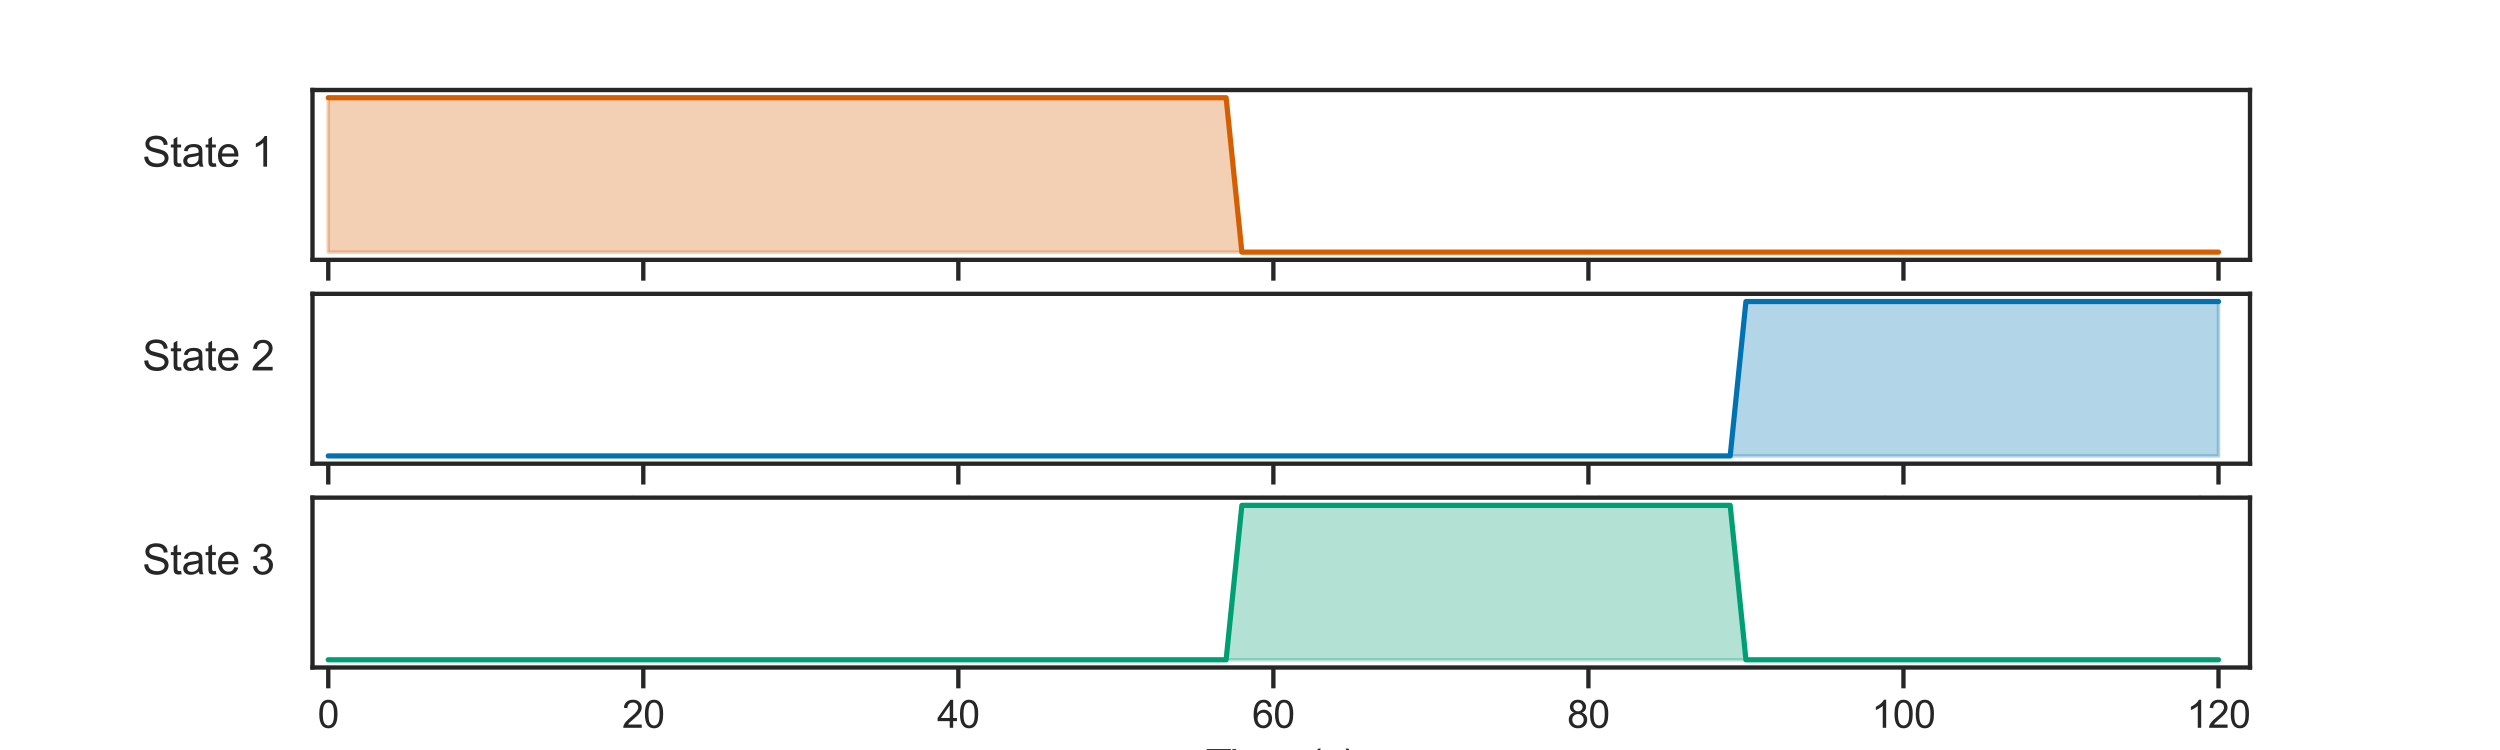 <?xml version="1.0" encoding="utf-8" standalone="no"?>
<!DOCTYPE svg PUBLIC "-//W3C//DTD SVG 1.1//EN"
  "http://www.w3.org/Graphics/SVG/1.1/DTD/svg11.dtd">
<svg xmlns:xlink="http://www.w3.org/1999/xlink" width="720pt" height="216pt" viewBox="0 0 720 216" xmlns="http://www.w3.org/2000/svg" version="1.1">
 <defs>
  <style type="text/css">*{stroke-linejoin: round; stroke-linecap: butt}</style>
 </defs>
 <g id="figure_1">
  <g id="patch_1">
   <path d="M 0 216 
L 720 216 
L 720 0 
L 0 0 
z
" style="fill: #ffffff"/>
  </g>
  <g id="axes_1">
   <g id="patch_2">
    <path d="M 90 74.838 
L 648 74.838 
L 648 25.92 
L 90 25.92 
z
" style="fill: #ffffff"/>
   </g>
   <g id="matplotlib.axis_1">
    <g id="xtick_1">
     <g id="line2d_1">
      <defs>
       <path id="m9439272203" d="M 0 0 
L 0 6 
" style="stroke: #262626; stroke-width: 1.25"/>
      </defs>
      <g>
       <use xlink:href="#m9439272203" x="94.537" y="74.838" style="fill: #262626; stroke: #262626; stroke-width: 1.25"/>
      </g>
     </g>
     <g id="text_1">
      <!-- 0 -->
      <g style="fill: #262626" transform="translate(91.478 92.211) scale(0.11 -0.11)">
       <defs>
        <path id="ArialMT-30" d="M 266 2259 
Q 266 3072 433 3567 
Q 600 4063 929 4331 
Q 1259 4600 1759 4600 
Q 2128 4600 2406 4451 
Q 2684 4303 2865 4023 
Q 3047 3744 3150 3342 
Q 3253 2941 3253 2259 
Q 3253 1453 3087 958 
Q 2922 463 2592 192 
Q 2263 -78 1759 -78 
Q 1097 -78 719 397 
Q 266 969 266 2259 
z
M 844 2259 
Q 844 1131 1108 757 
Q 1372 384 1759 384 
Q 2147 384 2411 759 
Q 2675 1134 2675 2259 
Q 2675 3391 2411 3762 
Q 2147 4134 1753 4134 
Q 1366 4134 1134 3806 
Q 844 3388 844 2259 
z
" transform="scale(0.016)"/>
       </defs>
       <use xlink:href="#ArialMT-30"/>
      </g>
     </g>
    </g>
    <g id="xtick_2">
     <g id="line2d_2">
      <g>
       <use xlink:href="#m9439272203" x="185.268" y="74.838" style="fill: #262626; stroke: #262626; stroke-width: 1.25"/>
      </g>
     </g>
     <g id="text_2">
      <!-- 20 -->
      <g style="fill: #262626" transform="translate(179.151 92.211) scale(0.11 -0.11)">
       <defs>
        <path id="ArialMT-32" d="M 3222 541 
L 3222 0 
L 194 0 
Q 188 203 259 391 
Q 375 700 629 1000 
Q 884 1300 1366 1694 
Q 2113 2306 2375 2664 
Q 2638 3022 2638 3341 
Q 2638 3675 2398 3904 
Q 2159 4134 1775 4134 
Q 1369 4134 1125 3890 
Q 881 3647 878 3216 
L 300 3275 
Q 359 3922 746 4261 
Q 1134 4600 1788 4600 
Q 2447 4600 2831 4234 
Q 3216 3869 3216 3328 
Q 3216 3053 3103 2787 
Q 2991 2522 2730 2228 
Q 2469 1934 1863 1422 
Q 1356 997 1212 845 
Q 1069 694 975 541 
L 3222 541 
z
" transform="scale(0.016)"/>
       </defs>
       <use xlink:href="#ArialMT-32"/>
       <use xlink:href="#ArialMT-30" x="55.615"/>
      </g>
     </g>
    </g>
    <g id="xtick_3">
     <g id="line2d_3">
      <g>
       <use xlink:href="#m9439272203" x="276" y="74.838" style="fill: #262626; stroke: #262626; stroke-width: 1.25"/>
      </g>
     </g>
     <g id="text_3">
      <!-- 40 -->
      <g style="fill: #262626" transform="translate(269.883 92.211) scale(0.11 -0.11)">
       <defs>
        <path id="ArialMT-34" d="M 2069 0 
L 2069 1097 
L 81 1097 
L 81 1613 
L 2172 4581 
L 2631 4581 
L 2631 1613 
L 3250 1613 
L 3250 1097 
L 2631 1097 
L 2631 0 
L 2069 0 
z
M 2069 1613 
L 2069 3678 
L 634 1613 
L 2069 1613 
z
" transform="scale(0.016)"/>
       </defs>
       <use xlink:href="#ArialMT-34"/>
       <use xlink:href="#ArialMT-30" x="55.615"/>
      </g>
     </g>
    </g>
    <g id="xtick_4">
     <g id="line2d_4">
      <g>
       <use xlink:href="#m9439272203" x="366.732" y="74.838" style="fill: #262626; stroke: #262626; stroke-width: 1.25"/>
      </g>
     </g>
     <g id="text_4">
      <!-- 60 -->
      <g style="fill: #262626" transform="translate(360.615 92.211) scale(0.11 -0.11)">
       <defs>
        <path id="ArialMT-36" d="M 3184 3459 
L 2625 3416 
Q 2550 3747 2413 3897 
Q 2184 4138 1850 4138 
Q 1581 4138 1378 3988 
Q 1113 3794 959 3422 
Q 806 3050 800 2363 
Q 1003 2672 1297 2822 
Q 1591 2972 1913 2972 
Q 2475 2972 2870 2558 
Q 3266 2144 3266 1488 
Q 3266 1056 3080 686 
Q 2894 316 2569 119 
Q 2244 -78 1831 -78 
Q 1128 -78 684 439 
Q 241 956 241 2144 
Q 241 3472 731 4075 
Q 1159 4600 1884 4600 
Q 2425 4600 2770 4297 
Q 3116 3994 3184 3459 
z
M 888 1484 
Q 888 1194 1011 928 
Q 1134 663 1356 523 
Q 1578 384 1822 384 
Q 2178 384 2434 671 
Q 2691 959 2691 1453 
Q 2691 1928 2437 2201 
Q 2184 2475 1800 2475 
Q 1419 2475 1153 2201 
Q 888 1928 888 1484 
z
" transform="scale(0.016)"/>
       </defs>
       <use xlink:href="#ArialMT-36"/>
       <use xlink:href="#ArialMT-30" x="55.615"/>
      </g>
     </g>
    </g>
    <g id="xtick_5">
     <g id="line2d_5">
      <g>
       <use xlink:href="#m9439272203" x="457.463" y="74.838" style="fill: #262626; stroke: #262626; stroke-width: 1.25"/>
      </g>
     </g>
     <g id="text_5">
      <!-- 80 -->
      <g style="fill: #262626" transform="translate(451.346 92.211) scale(0.11 -0.11)">
       <defs>
        <path id="ArialMT-38" d="M 1131 2484 
Q 781 2613 612 2850 
Q 444 3088 444 3419 
Q 444 3919 803 4259 
Q 1163 4600 1759 4600 
Q 2359 4600 2725 4251 
Q 3091 3903 3091 3403 
Q 3091 3084 2923 2848 
Q 2756 2613 2416 2484 
Q 2838 2347 3058 2040 
Q 3278 1734 3278 1309 
Q 3278 722 2862 322 
Q 2447 -78 1769 -78 
Q 1091 -78 675 323 
Q 259 725 259 1325 
Q 259 1772 486 2073 
Q 713 2375 1131 2484 
z
M 1019 3438 
Q 1019 3113 1228 2906 
Q 1438 2700 1772 2700 
Q 2097 2700 2305 2904 
Q 2513 3109 2513 3406 
Q 2513 3716 2298 3927 
Q 2084 4138 1766 4138 
Q 1444 4138 1231 3931 
Q 1019 3725 1019 3438 
z
M 838 1322 
Q 838 1081 952 856 
Q 1066 631 1291 507 
Q 1516 384 1775 384 
Q 2178 384 2440 643 
Q 2703 903 2703 1303 
Q 2703 1709 2433 1975 
Q 2163 2241 1756 2241 
Q 1359 2241 1098 1978 
Q 838 1716 838 1322 
z
" transform="scale(0.016)"/>
       </defs>
       <use xlink:href="#ArialMT-38"/>
       <use xlink:href="#ArialMT-30" x="55.615"/>
      </g>
     </g>
    </g>
    <g id="xtick_6">
     <g id="line2d_6">
      <g>
       <use xlink:href="#m9439272203" x="548.195" y="74.838" style="fill: #262626; stroke: #262626; stroke-width: 1.25"/>
      </g>
     </g>
     <g id="text_6">
      <!-- 100 -->
      <g style="fill: #262626" transform="translate(539.02 92.211) scale(0.11 -0.11)">
       <defs>
        <path id="ArialMT-31" d="M 2384 0 
L 1822 0 
L 1822 3584 
Q 1619 3391 1289 3197 
Q 959 3003 697 2906 
L 697 3450 
Q 1169 3672 1522 3987 
Q 1875 4303 2022 4600 
L 2384 4600 
L 2384 0 
z
" transform="scale(0.016)"/>
       </defs>
       <use xlink:href="#ArialMT-31"/>
       <use xlink:href="#ArialMT-30" x="55.615"/>
       <use xlink:href="#ArialMT-30" x="111.23"/>
      </g>
     </g>
    </g>
    <g id="xtick_7">
     <g id="line2d_7">
      <g>
       <use xlink:href="#m9439272203" x="638.927" y="74.838" style="fill: #262626; stroke: #262626; stroke-width: 1.25"/>
      </g>
     </g>
     <g id="text_7">
      <!-- 120 -->
      <g style="fill: #262626" transform="translate(629.751 92.211) scale(0.11 -0.11)">
       <use xlink:href="#ArialMT-31"/>
       <use xlink:href="#ArialMT-32" x="55.615"/>
       <use xlink:href="#ArialMT-30" x="111.23"/>
      </g>
     </g>
    </g>
   </g>
   <g id="matplotlib.axis_2">
    <g id="text_8">
     <!-- State 1 -->
     <g style="fill: #262626" transform="translate(40.987 47.994) scale(0.12 -0.12)">
      <defs>
       <path id="ArialMT-53" d="M 288 1472 
L 859 1522 
Q 900 1178 1048 958 
Q 1197 738 1509 602 
Q 1822 466 2213 466 
Q 2559 466 2825 569 
Q 3091 672 3220 851 
Q 3350 1031 3350 1244 
Q 3350 1459 3225 1620 
Q 3100 1781 2813 1891 
Q 2628 1963 1997 2114 
Q 1366 2266 1113 2400 
Q 784 2572 623 2826 
Q 463 3081 463 3397 
Q 463 3744 659 4045 
Q 856 4347 1234 4503 
Q 1613 4659 2075 4659 
Q 2584 4659 2973 4495 
Q 3363 4331 3572 4012 
Q 3781 3694 3797 3291 
L 3216 3247 
Q 3169 3681 2898 3903 
Q 2628 4125 2100 4125 
Q 1550 4125 1298 3923 
Q 1047 3722 1047 3438 
Q 1047 3191 1225 3031 
Q 1400 2872 2139 2705 
Q 2878 2538 3153 2413 
Q 3553 2228 3743 1945 
Q 3934 1663 3934 1294 
Q 3934 928 3725 604 
Q 3516 281 3123 101 
Q 2731 -78 2241 -78 
Q 1619 -78 1198 103 
Q 778 284 539 648 
Q 300 1013 288 1472 
z
" transform="scale(0.016)"/>
       <path id="ArialMT-74" d="M 1650 503 
L 1731 6 
Q 1494 -44 1306 -44 
Q 1000 -44 831 53 
Q 663 150 594 308 
Q 525 466 525 972 
L 525 2881 
L 113 2881 
L 113 3319 
L 525 3319 
L 525 4141 
L 1084 4478 
L 1084 3319 
L 1650 3319 
L 1650 2881 
L 1084 2881 
L 1084 941 
Q 1084 700 1114 631 
Q 1144 563 1211 522 
Q 1278 481 1403 481 
Q 1497 481 1650 503 
z
" transform="scale(0.016)"/>
       <path id="ArialMT-61" d="M 2588 409 
Q 2275 144 1986 34 
Q 1697 -75 1366 -75 
Q 819 -75 525 192 
Q 231 459 231 875 
Q 231 1119 342 1320 
Q 453 1522 633 1644 
Q 813 1766 1038 1828 
Q 1203 1872 1538 1913 
Q 2219 1994 2541 2106 
Q 2544 2222 2544 2253 
Q 2544 2597 2384 2738 
Q 2169 2928 1744 2928 
Q 1347 2928 1158 2789 
Q 969 2650 878 2297 
L 328 2372 
Q 403 2725 575 2942 
Q 747 3159 1072 3276 
Q 1397 3394 1825 3394 
Q 2250 3394 2515 3294 
Q 2781 3194 2906 3042 
Q 3031 2891 3081 2659 
Q 3109 2516 3109 2141 
L 3109 1391 
Q 3109 606 3145 398 
Q 3181 191 3288 0 
L 2700 0 
Q 2613 175 2588 409 
z
M 2541 1666 
Q 2234 1541 1622 1453 
Q 1275 1403 1131 1340 
Q 988 1278 909 1158 
Q 831 1038 831 891 
Q 831 666 1001 516 
Q 1172 366 1500 366 
Q 1825 366 2078 508 
Q 2331 650 2450 897 
Q 2541 1088 2541 1459 
L 2541 1666 
z
" transform="scale(0.016)"/>
       <path id="ArialMT-65" d="M 2694 1069 
L 3275 997 
Q 3138 488 2766 206 
Q 2394 -75 1816 -75 
Q 1088 -75 661 373 
Q 234 822 234 1631 
Q 234 2469 665 2931 
Q 1097 3394 1784 3394 
Q 2450 3394 2872 2941 
Q 3294 2488 3294 1666 
Q 3294 1616 3291 1516 
L 816 1516 
Q 847 969 1125 678 
Q 1403 388 1819 388 
Q 2128 388 2347 550 
Q 2566 713 2694 1069 
z
M 847 1978 
L 2700 1978 
Q 2663 2397 2488 2606 
Q 2219 2931 1791 2931 
Q 1403 2931 1139 2672 
Q 875 2413 847 1978 
z
" transform="scale(0.016)"/>
       <path id="ArialMT-20" transform="scale(0.016)"/>
      </defs>
      <use xlink:href="#ArialMT-53"/>
      <use xlink:href="#ArialMT-74" x="66.699"/>
      <use xlink:href="#ArialMT-61" x="94.482"/>
      <use xlink:href="#ArialMT-74" x="150.098"/>
      <use xlink:href="#ArialMT-65" x="177.881"/>
      <use xlink:href="#ArialMT-20" x="233.496"/>
      <use xlink:href="#ArialMT-31" x="261.279"/>
     </g>
    </g>
   </g>
   <g id="PolyCollection_1">
    <defs>
     <path id="m63da1ca9c7" d="M 94.537 -143.386 
L 94.537 -187.856 
L 99.073 -187.856 
L 103.61 -187.856 
L 108.146 -187.856 
L 112.683 -187.856 
L 117.22 -187.856 
L 121.756 -187.856 
L 126.293 -187.856 
L 130.829 -187.856 
L 135.366 -187.856 
L 139.902 -187.856 
L 144.439 -187.856 
L 148.976 -187.856 
L 153.512 -187.856 
L 158.049 -187.856 
L 162.585 -187.856 
L 167.122 -187.856 
L 171.659 -187.856 
L 176.195 -187.856 
L 180.732 -187.856 
L 185.268 -187.856 
L 189.805 -187.856 
L 194.341 -187.856 
L 198.878 -187.856 
L 203.415 -187.856 
L 207.951 -187.856 
L 212.488 -187.856 
L 217.024 -187.856 
L 221.561 -187.856 
L 226.098 -187.856 
L 230.634 -187.856 
L 235.171 -187.856 
L 239.707 -187.856 
L 244.244 -187.856 
L 248.78 -187.856 
L 253.317 -187.856 
L 257.854 -187.856 
L 262.39 -187.856 
L 266.927 -187.856 
L 271.463 -187.856 
L 276 -187.856 
L 280.537 -187.856 
L 285.073 -187.856 
L 289.61 -187.856 
L 294.146 -187.856 
L 298.683 -187.856 
L 303.22 -187.856 
L 307.756 -187.856 
L 312.293 -187.856 
L 316.829 -187.856 
L 321.366 -187.856 
L 325.902 -187.856 
L 330.439 -187.856 
L 334.976 -187.856 
L 339.512 -187.856 
L 344.049 -187.856 
L 348.585 -187.856 
L 353.122 -187.856 
L 357.659 -143.386 
L 362.195 -143.386 
L 366.732 -143.386 
L 371.268 -143.386 
L 375.805 -143.386 
L 380.341 -143.386 
L 384.878 -143.386 
L 389.415 -143.386 
L 393.951 -143.386 
L 398.488 -143.386 
L 403.024 -143.386 
L 407.561 -143.386 
L 412.098 -143.386 
L 416.634 -143.386 
L 421.171 -143.386 
L 425.707 -143.386 
L 430.244 -143.386 
L 434.78 -143.386 
L 439.317 -143.386 
L 443.854 -143.386 
L 448.39 -143.386 
L 452.927 -143.386 
L 457.463 -143.386 
L 462 -143.386 
L 466.537 -143.386 
L 471.073 -143.386 
L 475.61 -143.386 
L 480.146 -143.386 
L 484.683 -143.386 
L 489.22 -143.386 
L 493.756 -143.386 
L 498.293 -143.386 
L 502.829 -143.386 
L 507.366 -143.386 
L 511.902 -143.386 
L 516.439 -143.386 
L 520.976 -143.386 
L 525.512 -143.386 
L 530.049 -143.386 
L 534.585 -143.386 
L 539.122 -143.386 
L 543.659 -143.386 
L 548.195 -143.386 
L 552.732 -143.386 
L 557.268 -143.386 
L 561.805 -143.386 
L 566.341 -143.386 
L 570.878 -143.386 
L 575.415 -143.386 
L 579.951 -143.386 
L 584.488 -143.386 
L 589.024 -143.386 
L 593.561 -143.386 
L 598.098 -143.386 
L 602.634 -143.386 
L 607.171 -143.386 
L 611.707 -143.386 
L 616.244 -143.386 
L 620.78 -143.386 
L 625.317 -143.386 
L 629.854 -143.386 
L 634.39 -143.386 
L 638.927 -143.386 
L 638.927 -143.386 
L 638.927 -143.386 
L 634.39 -143.386 
L 629.854 -143.386 
L 625.317 -143.386 
L 620.78 -143.386 
L 616.244 -143.386 
L 611.707 -143.386 
L 607.171 -143.386 
L 602.634 -143.386 
L 598.098 -143.386 
L 593.561 -143.386 
L 589.024 -143.386 
L 584.488 -143.386 
L 579.951 -143.386 
L 575.415 -143.386 
L 570.878 -143.386 
L 566.341 -143.386 
L 561.805 -143.386 
L 557.268 -143.386 
L 552.732 -143.386 
L 548.195 -143.386 
L 543.659 -143.386 
L 539.122 -143.386 
L 534.585 -143.386 
L 530.049 -143.386 
L 525.512 -143.386 
L 520.976 -143.386 
L 516.439 -143.386 
L 511.902 -143.386 
L 507.366 -143.386 
L 502.829 -143.386 
L 498.293 -143.386 
L 493.756 -143.386 
L 489.22 -143.386 
L 484.683 -143.386 
L 480.146 -143.386 
L 475.61 -143.386 
L 471.073 -143.386 
L 466.537 -143.386 
L 462 -143.386 
L 457.463 -143.386 
L 452.927 -143.386 
L 448.39 -143.386 
L 443.854 -143.386 
L 439.317 -143.386 
L 434.78 -143.386 
L 430.244 -143.386 
L 425.707 -143.386 
L 421.171 -143.386 
L 416.634 -143.386 
L 412.098 -143.386 
L 407.561 -143.386 
L 403.024 -143.386 
L 398.488 -143.386 
L 393.951 -143.386 
L 389.415 -143.386 
L 384.878 -143.386 
L 380.341 -143.386 
L 375.805 -143.386 
L 371.268 -143.386 
L 366.732 -143.386 
L 362.195 -143.386 
L 357.659 -143.386 
L 353.122 -143.386 
L 348.585 -143.386 
L 344.049 -143.386 
L 339.512 -143.386 
L 334.976 -143.386 
L 330.439 -143.386 
L 325.902 -143.386 
L 321.366 -143.386 
L 316.829 -143.386 
L 312.293 -143.386 
L 307.756 -143.386 
L 303.22 -143.386 
L 298.683 -143.386 
L 294.146 -143.386 
L 289.61 -143.386 
L 285.073 -143.386 
L 280.537 -143.386 
L 276 -143.386 
L 271.463 -143.386 
L 266.927 -143.386 
L 262.39 -143.386 
L 257.854 -143.386 
L 253.317 -143.386 
L 248.78 -143.386 
L 244.244 -143.386 
L 239.707 -143.386 
L 235.171 -143.386 
L 230.634 -143.386 
L 226.098 -143.386 
L 221.561 -143.386 
L 217.024 -143.386 
L 212.488 -143.386 
L 207.951 -143.386 
L 203.415 -143.386 
L 198.878 -143.386 
L 194.341 -143.386 
L 189.805 -143.386 
L 185.268 -143.386 
L 180.732 -143.386 
L 176.195 -143.386 
L 171.659 -143.386 
L 167.122 -143.386 
L 162.585 -143.386 
L 158.049 -143.386 
L 153.512 -143.386 
L 148.976 -143.386 
L 144.439 -143.386 
L 139.902 -143.386 
L 135.366 -143.386 
L 130.829 -143.386 
L 126.293 -143.386 
L 121.756 -143.386 
L 117.22 -143.386 
L 112.683 -143.386 
L 108.146 -143.386 
L 103.61 -143.386 
L 99.073 -143.386 
L 94.537 -143.386 
z
" style="stroke: #d55e00; stroke-opacity: 0.3"/>
    </defs>
    <g clip-path="url(#pe7ad0ab737)">
     <use xlink:href="#m63da1ca9c7" x="0" y="216" style="fill: #d55e00; fill-opacity: 0.3; stroke: #d55e00; stroke-opacity: 0.3"/>
    </g>
   </g>
   <g id="line2d_8">
    <path d="M 94.537 28.144 
L 99.073 28.144 
L 103.61 28.144 
L 108.146 28.144 
L 112.683 28.144 
L 117.22 28.144 
L 121.756 28.144 
L 126.293 28.144 
L 130.829 28.144 
L 135.366 28.144 
L 139.902 28.144 
L 144.439 28.144 
L 148.976 28.144 
L 153.512 28.144 
L 158.049 28.144 
L 162.585 28.144 
L 167.122 28.144 
L 171.659 28.144 
L 176.195 28.144 
L 180.732 28.144 
L 185.268 28.144 
L 189.805 28.144 
L 194.341 28.144 
L 198.878 28.144 
L 203.415 28.144 
L 207.951 28.144 
L 212.488 28.144 
L 217.024 28.144 
L 221.561 28.144 
L 226.098 28.144 
L 230.634 28.144 
L 235.171 28.144 
L 239.707 28.144 
L 244.244 28.144 
L 248.78 28.144 
L 253.317 28.144 
L 257.854 28.144 
L 262.39 28.144 
L 266.927 28.144 
L 271.463 28.144 
L 276 28.144 
L 280.537 28.144 
L 285.073 28.144 
L 289.61 28.144 
L 294.146 28.144 
L 298.683 28.144 
L 303.22 28.144 
L 307.756 28.144 
L 312.293 28.144 
L 316.829 28.144 
L 321.366 28.144 
L 325.902 28.144 
L 330.439 28.144 
L 334.976 28.144 
L 339.512 28.144 
L 344.049 28.144 
L 348.585 28.144 
L 353.122 28.144 
L 357.659 72.614 
L 362.195 72.614 
L 366.732 72.614 
L 371.268 72.614 
L 375.805 72.614 
L 380.341 72.614 
L 384.878 72.614 
L 389.415 72.614 
L 393.951 72.614 
L 398.488 72.614 
L 403.024 72.614 
L 407.561 72.614 
L 412.098 72.614 
L 416.634 72.614 
L 421.171 72.614 
L 425.707 72.614 
L 430.244 72.614 
L 434.78 72.614 
L 439.317 72.614 
L 443.854 72.614 
L 448.39 72.614 
L 452.927 72.614 
L 457.463 72.614 
L 462 72.614 
L 466.537 72.614 
L 471.073 72.614 
L 475.61 72.614 
L 480.146 72.614 
L 484.683 72.614 
L 489.22 72.614 
L 493.756 72.614 
L 498.293 72.614 
L 502.829 72.614 
L 507.366 72.614 
L 511.902 72.614 
L 516.439 72.614 
L 520.976 72.614 
L 525.512 72.614 
L 530.049 72.614 
L 534.585 72.614 
L 539.122 72.614 
L 543.659 72.614 
L 548.195 72.614 
L 552.732 72.614 
L 557.268 72.614 
L 561.805 72.614 
L 566.341 72.614 
L 570.878 72.614 
L 575.415 72.614 
L 579.951 72.614 
L 584.488 72.614 
L 589.024 72.614 
L 593.561 72.614 
L 598.098 72.614 
L 602.634 72.614 
L 607.171 72.614 
L 611.707 72.614 
L 616.244 72.614 
L 620.78 72.614 
L 625.317 72.614 
L 629.854 72.614 
L 634.39 72.614 
L 638.927 72.614 
" clip-path="url(#pe7ad0ab737)" style="fill: none; stroke: #d55e00; stroke-width: 1.5; stroke-linecap: round"/>
   </g>
   <g id="patch_3">
    <path d="M 90 74.838 
L 90 25.92 
" style="fill: none; stroke: #262626; stroke-width: 1.25; stroke-linejoin: miter; stroke-linecap: square"/>
   </g>
   <g id="patch_4">
    <path d="M 648 74.838 
L 648 25.92 
" style="fill: none; stroke: #262626; stroke-width: 1.25; stroke-linejoin: miter; stroke-linecap: square"/>
   </g>
   <g id="patch_5">
    <path d="M 90 74.838 
L 648 74.838 
" style="fill: none; stroke: #262626; stroke-width: 1.25; stroke-linejoin: miter; stroke-linecap: square"/>
   </g>
   <g id="patch_6">
    <path d="M 90 25.92 
L 648 25.92 
" style="fill: none; stroke: #262626; stroke-width: 1.25; stroke-linejoin: miter; stroke-linecap: square"/>
   </g>
  </g>
  <g id="axes_2">
   <g id="patch_7">
    <path d="M 90 133.539 
L 648 133.539 
L 648 84.621 
L 90 84.621 
z
" style="fill: #ffffff"/>
   </g>
   <g id="matplotlib.axis_3">
    <g id="xtick_8">
     <g id="line2d_9">
      <g>
       <use xlink:href="#m9439272203" x="94.537" y="133.539" style="fill: #262626; stroke: #262626; stroke-width: 1.25"/>
      </g>
     </g>
     <g id="text_9">
      <!-- 0 -->
      <g style="fill: #262626" transform="translate(91.478 150.912) scale(0.11 -0.11)">
       <use xlink:href="#ArialMT-30"/>
      </g>
     </g>
    </g>
    <g id="xtick_9">
     <g id="line2d_10">
      <g>
       <use xlink:href="#m9439272203" x="185.268" y="133.539" style="fill: #262626; stroke: #262626; stroke-width: 1.25"/>
      </g>
     </g>
     <g id="text_10">
      <!-- 20 -->
      <g style="fill: #262626" transform="translate(179.151 150.912) scale(0.11 -0.11)">
       <use xlink:href="#ArialMT-32"/>
       <use xlink:href="#ArialMT-30" x="55.615"/>
      </g>
     </g>
    </g>
    <g id="xtick_10">
     <g id="line2d_11">
      <g>
       <use xlink:href="#m9439272203" x="276" y="133.539" style="fill: #262626; stroke: #262626; stroke-width: 1.25"/>
      </g>
     </g>
     <g id="text_11">
      <!-- 40 -->
      <g style="fill: #262626" transform="translate(269.883 150.912) scale(0.11 -0.11)">
       <use xlink:href="#ArialMT-34"/>
       <use xlink:href="#ArialMT-30" x="55.615"/>
      </g>
     </g>
    </g>
    <g id="xtick_11">
     <g id="line2d_12">
      <g>
       <use xlink:href="#m9439272203" x="366.732" y="133.539" style="fill: #262626; stroke: #262626; stroke-width: 1.25"/>
      </g>
     </g>
     <g id="text_12">
      <!-- 60 -->
      <g style="fill: #262626" transform="translate(360.615 150.912) scale(0.11 -0.11)">
       <use xlink:href="#ArialMT-36"/>
       <use xlink:href="#ArialMT-30" x="55.615"/>
      </g>
     </g>
    </g>
    <g id="xtick_12">
     <g id="line2d_13">
      <g>
       <use xlink:href="#m9439272203" x="457.463" y="133.539" style="fill: #262626; stroke: #262626; stroke-width: 1.25"/>
      </g>
     </g>
     <g id="text_13">
      <!-- 80 -->
      <g style="fill: #262626" transform="translate(451.346 150.912) scale(0.11 -0.11)">
       <use xlink:href="#ArialMT-38"/>
       <use xlink:href="#ArialMT-30" x="55.615"/>
      </g>
     </g>
    </g>
    <g id="xtick_13">
     <g id="line2d_14">
      <g>
       <use xlink:href="#m9439272203" x="548.195" y="133.539" style="fill: #262626; stroke: #262626; stroke-width: 1.25"/>
      </g>
     </g>
     <g id="text_14">
      <!-- 100 -->
      <g style="fill: #262626" transform="translate(539.02 150.912) scale(0.11 -0.11)">
       <use xlink:href="#ArialMT-31"/>
       <use xlink:href="#ArialMT-30" x="55.615"/>
       <use xlink:href="#ArialMT-30" x="111.23"/>
      </g>
     </g>
    </g>
    <g id="xtick_14">
     <g id="line2d_15">
      <g>
       <use xlink:href="#m9439272203" x="638.927" y="133.539" style="fill: #262626; stroke: #262626; stroke-width: 1.25"/>
      </g>
     </g>
     <g id="text_15">
      <!-- 120 -->
      <g style="fill: #262626" transform="translate(629.751 150.912) scale(0.11 -0.11)">
       <use xlink:href="#ArialMT-31"/>
       <use xlink:href="#ArialMT-32" x="55.615"/>
       <use xlink:href="#ArialMT-30" x="111.23"/>
      </g>
     </g>
    </g>
   </g>
   <g id="matplotlib.axis_4">
    <g id="text_16">
     <!-- State 2 -->
     <g style="fill: #262626" transform="translate(40.987 106.695) scale(0.12 -0.12)">
      <use xlink:href="#ArialMT-53"/>
      <use xlink:href="#ArialMT-74" x="66.699"/>
      <use xlink:href="#ArialMT-61" x="94.482"/>
      <use xlink:href="#ArialMT-74" x="150.098"/>
      <use xlink:href="#ArialMT-65" x="177.881"/>
      <use xlink:href="#ArialMT-20" x="233.496"/>
      <use xlink:href="#ArialMT-32" x="261.279"/>
     </g>
    </g>
   </g>
   <g id="PolyCollection_2">
    <defs>
     <path id="m4234966332" d="M 94.537 -84.685 
L 94.537 -84.685 
L 99.073 -84.685 
L 103.61 -84.685 
L 108.146 -84.685 
L 112.683 -84.685 
L 117.22 -84.685 
L 121.756 -84.685 
L 126.293 -84.685 
L 130.829 -84.685 
L 135.366 -84.685 
L 139.902 -84.685 
L 144.439 -84.685 
L 148.976 -84.685 
L 153.512 -84.685 
L 158.049 -84.685 
L 162.585 -84.685 
L 167.122 -84.685 
L 171.659 -84.685 
L 176.195 -84.685 
L 180.732 -84.685 
L 185.268 -84.685 
L 189.805 -84.685 
L 194.341 -84.685 
L 198.878 -84.685 
L 203.415 -84.685 
L 207.951 -84.685 
L 212.488 -84.685 
L 217.024 -84.685 
L 221.561 -84.685 
L 226.098 -84.685 
L 230.634 -84.685 
L 235.171 -84.685 
L 239.707 -84.685 
L 244.244 -84.685 
L 248.78 -84.685 
L 253.317 -84.685 
L 257.854 -84.685 
L 262.39 -84.685 
L 266.927 -84.685 
L 271.463 -84.685 
L 276 -84.685 
L 280.537 -84.685 
L 285.073 -84.685 
L 289.61 -84.685 
L 294.146 -84.685 
L 298.683 -84.685 
L 303.22 -84.685 
L 307.756 -84.685 
L 312.293 -84.685 
L 316.829 -84.685 
L 321.366 -84.685 
L 325.902 -84.685 
L 330.439 -84.685 
L 334.976 -84.685 
L 339.512 -84.685 
L 344.049 -84.685 
L 348.585 -84.685 
L 353.122 -84.685 
L 357.659 -84.685 
L 362.195 -84.685 
L 366.732 -84.685 
L 371.268 -84.685 
L 375.805 -84.685 
L 380.341 -84.685 
L 384.878 -84.685 
L 389.415 -84.685 
L 393.951 -84.685 
L 398.488 -84.685 
L 403.024 -84.685 
L 407.561 -84.685 
L 412.098 -84.685 
L 416.634 -84.685 
L 421.171 -84.685 
L 425.707 -84.685 
L 430.244 -84.685 
L 434.78 -84.685 
L 439.317 -84.685 
L 443.854 -84.685 
L 448.39 -84.685 
L 452.927 -84.685 
L 457.463 -84.685 
L 462 -84.685 
L 466.537 -84.685 
L 471.073 -84.685 
L 475.61 -84.685 
L 480.146 -84.685 
L 484.683 -84.685 
L 489.22 -84.685 
L 493.756 -84.685 
L 498.293 -84.685 
L 502.829 -129.155 
L 507.366 -129.155 
L 511.902 -129.155 
L 516.439 -129.155 
L 520.976 -129.155 
L 525.512 -129.155 
L 530.049 -129.155 
L 534.585 -129.155 
L 539.122 -129.155 
L 543.659 -129.155 
L 548.195 -129.155 
L 552.732 -129.155 
L 557.268 -129.155 
L 561.805 -129.155 
L 566.341 -129.155 
L 570.878 -129.155 
L 575.415 -129.155 
L 579.951 -129.155 
L 584.488 -129.155 
L 589.024 -129.155 
L 593.561 -129.155 
L 598.098 -129.155 
L 602.634 -129.155 
L 607.171 -129.155 
L 611.707 -129.155 
L 616.244 -129.155 
L 620.78 -129.155 
L 625.317 -129.155 
L 629.854 -129.155 
L 634.39 -129.155 
L 638.927 -129.155 
L 638.927 -84.685 
L 638.927 -84.685 
L 634.39 -84.685 
L 629.854 -84.685 
L 625.317 -84.685 
L 620.78 -84.685 
L 616.244 -84.685 
L 611.707 -84.685 
L 607.171 -84.685 
L 602.634 -84.685 
L 598.098 -84.685 
L 593.561 -84.685 
L 589.024 -84.685 
L 584.488 -84.685 
L 579.951 -84.685 
L 575.415 -84.685 
L 570.878 -84.685 
L 566.341 -84.685 
L 561.805 -84.685 
L 557.268 -84.685 
L 552.732 -84.685 
L 548.195 -84.685 
L 543.659 -84.685 
L 539.122 -84.685 
L 534.585 -84.685 
L 530.049 -84.685 
L 525.512 -84.685 
L 520.976 -84.685 
L 516.439 -84.685 
L 511.902 -84.685 
L 507.366 -84.685 
L 502.829 -84.685 
L 498.293 -84.685 
L 493.756 -84.685 
L 489.22 -84.685 
L 484.683 -84.685 
L 480.146 -84.685 
L 475.61 -84.685 
L 471.073 -84.685 
L 466.537 -84.685 
L 462 -84.685 
L 457.463 -84.685 
L 452.927 -84.685 
L 448.39 -84.685 
L 443.854 -84.685 
L 439.317 -84.685 
L 434.78 -84.685 
L 430.244 -84.685 
L 425.707 -84.685 
L 421.171 -84.685 
L 416.634 -84.685 
L 412.098 -84.685 
L 407.561 -84.685 
L 403.024 -84.685 
L 398.488 -84.685 
L 393.951 -84.685 
L 389.415 -84.685 
L 384.878 -84.685 
L 380.341 -84.685 
L 375.805 -84.685 
L 371.268 -84.685 
L 366.732 -84.685 
L 362.195 -84.685 
L 357.659 -84.685 
L 353.122 -84.685 
L 348.585 -84.685 
L 344.049 -84.685 
L 339.512 -84.685 
L 334.976 -84.685 
L 330.439 -84.685 
L 325.902 -84.685 
L 321.366 -84.685 
L 316.829 -84.685 
L 312.293 -84.685 
L 307.756 -84.685 
L 303.22 -84.685 
L 298.683 -84.685 
L 294.146 -84.685 
L 289.61 -84.685 
L 285.073 -84.685 
L 280.537 -84.685 
L 276 -84.685 
L 271.463 -84.685 
L 266.927 -84.685 
L 262.39 -84.685 
L 257.854 -84.685 
L 253.317 -84.685 
L 248.78 -84.685 
L 244.244 -84.685 
L 239.707 -84.685 
L 235.171 -84.685 
L 230.634 -84.685 
L 226.098 -84.685 
L 221.561 -84.685 
L 217.024 -84.685 
L 212.488 -84.685 
L 207.951 -84.685 
L 203.415 -84.685 
L 198.878 -84.685 
L 194.341 -84.685 
L 189.805 -84.685 
L 185.268 -84.685 
L 180.732 -84.685 
L 176.195 -84.685 
L 171.659 -84.685 
L 167.122 -84.685 
L 162.585 -84.685 
L 158.049 -84.685 
L 153.512 -84.685 
L 148.976 -84.685 
L 144.439 -84.685 
L 139.902 -84.685 
L 135.366 -84.685 
L 130.829 -84.685 
L 126.293 -84.685 
L 121.756 -84.685 
L 117.22 -84.685 
L 112.683 -84.685 
L 108.146 -84.685 
L 103.61 -84.685 
L 99.073 -84.685 
L 94.537 -84.685 
z
" style="stroke: #0072b2; stroke-opacity: 0.3"/>
    </defs>
    <g clip-path="url(#p5732187910)">
     <use xlink:href="#m4234966332" x="0" y="216" style="fill: #0072b2; fill-opacity: 0.3; stroke: #0072b2; stroke-opacity: 0.3"/>
    </g>
   </g>
   <g id="line2d_16">
    <path d="M 94.537 131.315 
L 99.073 131.315 
L 103.61 131.315 
L 108.146 131.315 
L 112.683 131.315 
L 117.22 131.315 
L 121.756 131.315 
L 126.293 131.315 
L 130.829 131.315 
L 135.366 131.315 
L 139.902 131.315 
L 144.439 131.315 
L 148.976 131.315 
L 153.512 131.315 
L 158.049 131.315 
L 162.585 131.315 
L 167.122 131.315 
L 171.659 131.315 
L 176.195 131.315 
L 180.732 131.315 
L 185.268 131.315 
L 189.805 131.315 
L 194.341 131.315 
L 198.878 131.315 
L 203.415 131.315 
L 207.951 131.315 
L 212.488 131.315 
L 217.024 131.315 
L 221.561 131.315 
L 226.098 131.315 
L 230.634 131.315 
L 235.171 131.315 
L 239.707 131.315 
L 244.244 131.315 
L 248.78 131.315 
L 253.317 131.315 
L 257.854 131.315 
L 262.39 131.315 
L 266.927 131.315 
L 271.463 131.315 
L 276 131.315 
L 280.537 131.315 
L 285.073 131.315 
L 289.61 131.315 
L 294.146 131.315 
L 298.683 131.315 
L 303.22 131.315 
L 307.756 131.315 
L 312.293 131.315 
L 316.829 131.315 
L 321.366 131.315 
L 325.902 131.315 
L 330.439 131.315 
L 334.976 131.315 
L 339.512 131.315 
L 344.049 131.315 
L 348.585 131.315 
L 353.122 131.315 
L 357.659 131.315 
L 362.195 131.315 
L 366.732 131.315 
L 371.268 131.315 
L 375.805 131.315 
L 380.341 131.315 
L 384.878 131.315 
L 389.415 131.315 
L 393.951 131.315 
L 398.488 131.315 
L 403.024 131.315 
L 407.561 131.315 
L 412.098 131.315 
L 416.634 131.315 
L 421.171 131.315 
L 425.707 131.315 
L 430.244 131.315 
L 434.78 131.315 
L 439.317 131.315 
L 443.854 131.315 
L 448.39 131.315 
L 452.927 131.315 
L 457.463 131.315 
L 462 131.315 
L 466.537 131.315 
L 471.073 131.315 
L 475.61 131.315 
L 480.146 131.315 
L 484.683 131.315 
L 489.22 131.315 
L 493.756 131.315 
L 498.293 131.315 
L 502.829 86.845 
L 507.366 86.845 
L 511.902 86.845 
L 516.439 86.845 
L 520.976 86.845 
L 525.512 86.845 
L 530.049 86.845 
L 534.585 86.845 
L 539.122 86.845 
L 543.659 86.845 
L 548.195 86.845 
L 552.732 86.845 
L 557.268 86.845 
L 561.805 86.845 
L 566.341 86.845 
L 570.878 86.845 
L 575.415 86.845 
L 579.951 86.845 
L 584.488 86.845 
L 589.024 86.845 
L 593.561 86.845 
L 598.098 86.845 
L 602.634 86.845 
L 607.171 86.845 
L 611.707 86.845 
L 616.244 86.845 
L 620.78 86.845 
L 625.317 86.845 
L 629.854 86.845 
L 634.39 86.845 
L 638.927 86.845 
" clip-path="url(#p5732187910)" style="fill: none; stroke: #0072b2; stroke-width: 1.5; stroke-linecap: round"/>
   </g>
   <g id="patch_8">
    <path d="M 90 133.539 
L 90 84.621 
" style="fill: none; stroke: #262626; stroke-width: 1.25; stroke-linejoin: miter; stroke-linecap: square"/>
   </g>
   <g id="patch_9">
    <path d="M 648 133.539 
L 648 84.621 
" style="fill: none; stroke: #262626; stroke-width: 1.25; stroke-linejoin: miter; stroke-linecap: square"/>
   </g>
   <g id="patch_10">
    <path d="M 90 133.539 
L 648 133.539 
" style="fill: none; stroke: #262626; stroke-width: 1.25; stroke-linejoin: miter; stroke-linecap: square"/>
   </g>
   <g id="patch_11">
    <path d="M 90 84.621 
L 648 84.621 
" style="fill: none; stroke: #262626; stroke-width: 1.25; stroke-linejoin: miter; stroke-linecap: square"/>
   </g>
  </g>
  <g id="axes_3">
   <g id="patch_12">
    <path d="M 90 192.24 
L 648 192.24 
L 648 143.322 
L 90 143.322 
z
" style="fill: #ffffff"/>
   </g>
   <g id="matplotlib.axis_5">
    <g id="xtick_15">
     <g id="line2d_17">
      <g>
       <use xlink:href="#m9439272203" x="94.537" y="192.24" style="fill: #262626; stroke: #262626; stroke-width: 1.25"/>
      </g>
     </g>
     <g id="text_17">
      <!-- 0 -->
      <g style="fill: #262626" transform="translate(91.478 209.614) scale(0.11 -0.11)">
       <use xlink:href="#ArialMT-30"/>
      </g>
     </g>
    </g>
    <g id="xtick_16">
     <g id="line2d_18">
      <g>
       <use xlink:href="#m9439272203" x="185.268" y="192.24" style="fill: #262626; stroke: #262626; stroke-width: 1.25"/>
      </g>
     </g>
     <g id="text_18">
      <!-- 20 -->
      <g style="fill: #262626" transform="translate(179.151 209.614) scale(0.11 -0.11)">
       <use xlink:href="#ArialMT-32"/>
       <use xlink:href="#ArialMT-30" x="55.615"/>
      </g>
     </g>
    </g>
    <g id="xtick_17">
     <g id="line2d_19">
      <g>
       <use xlink:href="#m9439272203" x="276" y="192.24" style="fill: #262626; stroke: #262626; stroke-width: 1.25"/>
      </g>
     </g>
     <g id="text_19">
      <!-- 40 -->
      <g style="fill: #262626" transform="translate(269.883 209.614) scale(0.11 -0.11)">
       <use xlink:href="#ArialMT-34"/>
       <use xlink:href="#ArialMT-30" x="55.615"/>
      </g>
     </g>
    </g>
    <g id="xtick_18">
     <g id="line2d_20">
      <g>
       <use xlink:href="#m9439272203" x="366.732" y="192.24" style="fill: #262626; stroke: #262626; stroke-width: 1.25"/>
      </g>
     </g>
     <g id="text_20">
      <!-- 60 -->
      <g style="fill: #262626" transform="translate(360.615 209.614) scale(0.11 -0.11)">
       <use xlink:href="#ArialMT-36"/>
       <use xlink:href="#ArialMT-30" x="55.615"/>
      </g>
     </g>
    </g>
    <g id="xtick_19">
     <g id="line2d_21">
      <g>
       <use xlink:href="#m9439272203" x="457.463" y="192.24" style="fill: #262626; stroke: #262626; stroke-width: 1.25"/>
      </g>
     </g>
     <g id="text_21">
      <!-- 80 -->
      <g style="fill: #262626" transform="translate(451.346 209.614) scale(0.11 -0.11)">
       <use xlink:href="#ArialMT-38"/>
       <use xlink:href="#ArialMT-30" x="55.615"/>
      </g>
     </g>
    </g>
    <g id="xtick_20">
     <g id="line2d_22">
      <g>
       <use xlink:href="#m9439272203" x="548.195" y="192.24" style="fill: #262626; stroke: #262626; stroke-width: 1.25"/>
      </g>
     </g>
     <g id="text_22">
      <!-- 100 -->
      <g style="fill: #262626" transform="translate(539.02 209.614) scale(0.11 -0.11)">
       <use xlink:href="#ArialMT-31"/>
       <use xlink:href="#ArialMT-30" x="55.615"/>
       <use xlink:href="#ArialMT-30" x="111.23"/>
      </g>
     </g>
    </g>
    <g id="xtick_21">
     <g id="line2d_23">
      <g>
       <use xlink:href="#m9439272203" x="638.927" y="192.24" style="fill: #262626; stroke: #262626; stroke-width: 1.25"/>
      </g>
     </g>
     <g id="text_23">
      <!-- 120 -->
      <g style="fill: #262626" transform="translate(629.751 209.614) scale(0.11 -0.11)">
       <use xlink:href="#ArialMT-31"/>
       <use xlink:href="#ArialMT-32" x="55.615"/>
       <use xlink:href="#ArialMT-30" x="111.23"/>
      </g>
     </g>
    </g>
    <g id="text_24">
     <!-- Time (s) -->
     <g style="fill: #262626" transform="translate(347.23 224.535) scale(0.12 -0.12)">
      <defs>
       <path id="ArialMT-54" d="M 1659 0 
L 1659 4041 
L 150 4041 
L 150 4581 
L 3781 4581 
L 3781 4041 
L 2266 4041 
L 2266 0 
L 1659 0 
z
" transform="scale(0.016)"/>
       <path id="ArialMT-69" d="M 425 3934 
L 425 4581 
L 988 4581 
L 988 3934 
L 425 3934 
z
M 425 0 
L 425 3319 
L 988 3319 
L 988 0 
L 425 0 
z
" transform="scale(0.016)"/>
       <path id="ArialMT-6d" d="M 422 0 
L 422 3319 
L 925 3319 
L 925 2853 
Q 1081 3097 1340 3245 
Q 1600 3394 1931 3394 
Q 2300 3394 2536 3241 
Q 2772 3088 2869 2813 
Q 3263 3394 3894 3394 
Q 4388 3394 4653 3120 
Q 4919 2847 4919 2278 
L 4919 0 
L 4359 0 
L 4359 2091 
Q 4359 2428 4304 2576 
Q 4250 2725 4106 2815 
Q 3963 2906 3769 2906 
Q 3419 2906 3187 2673 
Q 2956 2441 2956 1928 
L 2956 0 
L 2394 0 
L 2394 2156 
Q 2394 2531 2256 2718 
Q 2119 2906 1806 2906 
Q 1569 2906 1367 2781 
Q 1166 2656 1075 2415 
Q 984 2175 984 1722 
L 984 0 
L 422 0 
z
" transform="scale(0.016)"/>
       <path id="ArialMT-28" d="M 1497 -1347 
Q 1031 -759 709 28 
Q 388 816 388 1659 
Q 388 2403 628 3084 
Q 909 3875 1497 4659 
L 1900 4659 
Q 1522 4009 1400 3731 
Q 1209 3300 1100 2831 
Q 966 2247 966 1656 
Q 966 153 1900 -1347 
L 1497 -1347 
z
" transform="scale(0.016)"/>
       <path id="ArialMT-73" d="M 197 991 
L 753 1078 
Q 800 744 1014 566 
Q 1228 388 1613 388 
Q 2000 388 2187 545 
Q 2375 703 2375 916 
Q 2375 1106 2209 1216 
Q 2094 1291 1634 1406 
Q 1016 1563 777 1677 
Q 538 1791 414 1992 
Q 291 2194 291 2438 
Q 291 2659 392 2848 
Q 494 3038 669 3163 
Q 800 3259 1026 3326 
Q 1253 3394 1513 3394 
Q 1903 3394 2198 3281 
Q 2494 3169 2634 2976 
Q 2775 2784 2828 2463 
L 2278 2388 
Q 2241 2644 2061 2787 
Q 1881 2931 1553 2931 
Q 1166 2931 1000 2803 
Q 834 2675 834 2503 
Q 834 2394 903 2306 
Q 972 2216 1119 2156 
Q 1203 2125 1616 2013 
Q 2213 1853 2448 1751 
Q 2684 1650 2818 1456 
Q 2953 1263 2953 975 
Q 2953 694 2789 445 
Q 2625 197 2315 61 
Q 2006 -75 1616 -75 
Q 969 -75 630 194 
Q 291 463 197 991 
z
" transform="scale(0.016)"/>
       <path id="ArialMT-29" d="M 791 -1347 
L 388 -1347 
Q 1322 153 1322 1656 
Q 1322 2244 1188 2822 
Q 1081 3291 891 3722 
Q 769 4003 388 4659 
L 791 4659 
Q 1378 3875 1659 3084 
Q 1900 2403 1900 1659 
Q 1900 816 1576 28 
Q 1253 -759 791 -1347 
z
" transform="scale(0.016)"/>
      </defs>
      <use xlink:href="#ArialMT-54"/>
      <use xlink:href="#ArialMT-69" x="57.334"/>
      <use xlink:href="#ArialMT-6d" x="79.551"/>
      <use xlink:href="#ArialMT-65" x="162.852"/>
      <use xlink:href="#ArialMT-20" x="218.467"/>
      <use xlink:href="#ArialMT-28" x="246.25"/>
      <use xlink:href="#ArialMT-73" x="279.551"/>
      <use xlink:href="#ArialMT-29" x="329.551"/>
     </g>
    </g>
   </g>
   <g id="matplotlib.axis_6">
    <g id="text_25">
     <!-- State 3 -->
     <g style="fill: #262626" transform="translate(40.987 165.396) scale(0.12 -0.12)">
      <defs>
       <path id="ArialMT-33" d="M 269 1209 
L 831 1284 
Q 928 806 1161 595 
Q 1394 384 1728 384 
Q 2125 384 2398 659 
Q 2672 934 2672 1341 
Q 2672 1728 2419 1979 
Q 2166 2231 1775 2231 
Q 1616 2231 1378 2169 
L 1441 2663 
Q 1497 2656 1531 2656 
Q 1891 2656 2178 2843 
Q 2466 3031 2466 3422 
Q 2466 3731 2256 3934 
Q 2047 4138 1716 4138 
Q 1388 4138 1169 3931 
Q 950 3725 888 3313 
L 325 3413 
Q 428 3978 793 4289 
Q 1159 4600 1703 4600 
Q 2078 4600 2393 4439 
Q 2709 4278 2876 4000 
Q 3044 3722 3044 3409 
Q 3044 3113 2884 2869 
Q 2725 2625 2413 2481 
Q 2819 2388 3044 2092 
Q 3269 1797 3269 1353 
Q 3269 753 2831 336 
Q 2394 -81 1725 -81 
Q 1122 -81 723 278 
Q 325 638 269 1209 
z
" transform="scale(0.016)"/>
      </defs>
      <use xlink:href="#ArialMT-53"/>
      <use xlink:href="#ArialMT-74" x="66.699"/>
      <use xlink:href="#ArialMT-61" x="94.482"/>
      <use xlink:href="#ArialMT-74" x="150.098"/>
      <use xlink:href="#ArialMT-65" x="177.881"/>
      <use xlink:href="#ArialMT-20" x="233.496"/>
      <use xlink:href="#ArialMT-33" x="261.279"/>
     </g>
    </g>
   </g>
   <g id="PolyCollection_3">
    <defs>
     <path id="m8c768c95f5" d="M 94.537 -25.984 
L 94.537 -25.984 
L 99.073 -25.984 
L 103.61 -25.984 
L 108.146 -25.984 
L 112.683 -25.984 
L 117.22 -25.984 
L 121.756 -25.984 
L 126.293 -25.984 
L 130.829 -25.984 
L 135.366 -25.984 
L 139.902 -25.984 
L 144.439 -25.984 
L 148.976 -25.984 
L 153.512 -25.984 
L 158.049 -25.984 
L 162.585 -25.984 
L 167.122 -25.984 
L 171.659 -25.984 
L 176.195 -25.984 
L 180.732 -25.984 
L 185.268 -25.984 
L 189.805 -25.984 
L 194.341 -25.984 
L 198.878 -25.984 
L 203.415 -25.984 
L 207.951 -25.984 
L 212.488 -25.984 
L 217.024 -25.984 
L 221.561 -25.984 
L 226.098 -25.984 
L 230.634 -25.984 
L 235.171 -25.984 
L 239.707 -25.984 
L 244.244 -25.984 
L 248.78 -25.984 
L 253.317 -25.984 
L 257.854 -25.984 
L 262.39 -25.984 
L 266.927 -25.984 
L 271.463 -25.984 
L 276 -25.984 
L 280.537 -25.984 
L 285.073 -25.984 
L 289.61 -25.984 
L 294.146 -25.984 
L 298.683 -25.984 
L 303.22 -25.984 
L 307.756 -25.984 
L 312.293 -25.984 
L 316.829 -25.984 
L 321.366 -25.984 
L 325.902 -25.984 
L 330.439 -25.984 
L 334.976 -25.984 
L 339.512 -25.984 
L 344.049 -25.984 
L 348.585 -25.984 
L 353.122 -25.984 
L 357.659 -70.454 
L 362.195 -70.454 
L 366.732 -70.454 
L 371.268 -70.454 
L 375.805 -70.454 
L 380.341 -70.454 
L 384.878 -70.454 
L 389.415 -70.454 
L 393.951 -70.454 
L 398.488 -70.454 
L 403.024 -70.454 
L 407.561 -70.454 
L 412.098 -70.454 
L 416.634 -70.454 
L 421.171 -70.454 
L 425.707 -70.454 
L 430.244 -70.454 
L 434.78 -70.454 
L 439.317 -70.454 
L 443.854 -70.454 
L 448.39 -70.454 
L 452.927 -70.454 
L 457.463 -70.454 
L 462 -70.454 
L 466.537 -70.454 
L 471.073 -70.454 
L 475.61 -70.454 
L 480.146 -70.454 
L 484.683 -70.454 
L 489.22 -70.454 
L 493.756 -70.454 
L 498.293 -70.454 
L 502.829 -25.984 
L 507.366 -25.984 
L 511.902 -25.984 
L 516.439 -25.984 
L 520.976 -25.984 
L 525.512 -25.984 
L 530.049 -25.984 
L 534.585 -25.984 
L 539.122 -25.984 
L 543.659 -25.984 
L 548.195 -25.984 
L 552.732 -25.984 
L 557.268 -25.984 
L 561.805 -25.984 
L 566.341 -25.984 
L 570.878 -25.984 
L 575.415 -25.984 
L 579.951 -25.984 
L 584.488 -25.984 
L 589.024 -25.984 
L 593.561 -25.984 
L 598.098 -25.984 
L 602.634 -25.984 
L 607.171 -25.984 
L 611.707 -25.984 
L 616.244 -25.984 
L 620.78 -25.984 
L 625.317 -25.984 
L 629.854 -25.984 
L 634.39 -25.984 
L 638.927 -25.984 
L 638.927 -25.984 
L 638.927 -25.984 
L 634.39 -25.984 
L 629.854 -25.984 
L 625.317 -25.984 
L 620.78 -25.984 
L 616.244 -25.984 
L 611.707 -25.984 
L 607.171 -25.984 
L 602.634 -25.984 
L 598.098 -25.984 
L 593.561 -25.984 
L 589.024 -25.984 
L 584.488 -25.984 
L 579.951 -25.984 
L 575.415 -25.984 
L 570.878 -25.984 
L 566.341 -25.984 
L 561.805 -25.984 
L 557.268 -25.984 
L 552.732 -25.984 
L 548.195 -25.984 
L 543.659 -25.984 
L 539.122 -25.984 
L 534.585 -25.984 
L 530.049 -25.984 
L 525.512 -25.984 
L 520.976 -25.984 
L 516.439 -25.984 
L 511.902 -25.984 
L 507.366 -25.984 
L 502.829 -25.984 
L 498.293 -25.984 
L 493.756 -25.984 
L 489.22 -25.984 
L 484.683 -25.984 
L 480.146 -25.984 
L 475.61 -25.984 
L 471.073 -25.984 
L 466.537 -25.984 
L 462 -25.984 
L 457.463 -25.984 
L 452.927 -25.984 
L 448.39 -25.984 
L 443.854 -25.984 
L 439.317 -25.984 
L 434.78 -25.984 
L 430.244 -25.984 
L 425.707 -25.984 
L 421.171 -25.984 
L 416.634 -25.984 
L 412.098 -25.984 
L 407.561 -25.984 
L 403.024 -25.984 
L 398.488 -25.984 
L 393.951 -25.984 
L 389.415 -25.984 
L 384.878 -25.984 
L 380.341 -25.984 
L 375.805 -25.984 
L 371.268 -25.984 
L 366.732 -25.984 
L 362.195 -25.984 
L 357.659 -25.984 
L 353.122 -25.984 
L 348.585 -25.984 
L 344.049 -25.984 
L 339.512 -25.984 
L 334.976 -25.984 
L 330.439 -25.984 
L 325.902 -25.984 
L 321.366 -25.984 
L 316.829 -25.984 
L 312.293 -25.984 
L 307.756 -25.984 
L 303.22 -25.984 
L 298.683 -25.984 
L 294.146 -25.984 
L 289.61 -25.984 
L 285.073 -25.984 
L 280.537 -25.984 
L 276 -25.984 
L 271.463 -25.984 
L 266.927 -25.984 
L 262.39 -25.984 
L 257.854 -25.984 
L 253.317 -25.984 
L 248.78 -25.984 
L 244.244 -25.984 
L 239.707 -25.984 
L 235.171 -25.984 
L 230.634 -25.984 
L 226.098 -25.984 
L 221.561 -25.984 
L 217.024 -25.984 
L 212.488 -25.984 
L 207.951 -25.984 
L 203.415 -25.984 
L 198.878 -25.984 
L 194.341 -25.984 
L 189.805 -25.984 
L 185.268 -25.984 
L 180.732 -25.984 
L 176.195 -25.984 
L 171.659 -25.984 
L 167.122 -25.984 
L 162.585 -25.984 
L 158.049 -25.984 
L 153.512 -25.984 
L 148.976 -25.984 
L 144.439 -25.984 
L 139.902 -25.984 
L 135.366 -25.984 
L 130.829 -25.984 
L 126.293 -25.984 
L 121.756 -25.984 
L 117.22 -25.984 
L 112.683 -25.984 
L 108.146 -25.984 
L 103.61 -25.984 
L 99.073 -25.984 
L 94.537 -25.984 
z
" style="stroke: #009e73; stroke-opacity: 0.3"/>
    </defs>
    <g clip-path="url(#p3973a69a28)">
     <use xlink:href="#m8c768c95f5" x="0" y="216" style="fill: #009e73; fill-opacity: 0.3; stroke: #009e73; stroke-opacity: 0.3"/>
    </g>
   </g>
   <g id="line2d_24">
    <path d="M 94.537 190.016 
L 99.073 190.016 
L 103.61 190.016 
L 108.146 190.016 
L 112.683 190.016 
L 117.22 190.016 
L 121.756 190.016 
L 126.293 190.016 
L 130.829 190.016 
L 135.366 190.016 
L 139.902 190.016 
L 144.439 190.016 
L 148.976 190.016 
L 153.512 190.016 
L 158.049 190.016 
L 162.585 190.016 
L 167.122 190.016 
L 171.659 190.016 
L 176.195 190.016 
L 180.732 190.016 
L 185.268 190.016 
L 189.805 190.016 
L 194.341 190.016 
L 198.878 190.016 
L 203.415 190.016 
L 207.951 190.016 
L 212.488 190.016 
L 217.024 190.016 
L 221.561 190.016 
L 226.098 190.016 
L 230.634 190.016 
L 235.171 190.016 
L 239.707 190.016 
L 244.244 190.016 
L 248.78 190.016 
L 253.317 190.016 
L 257.854 190.016 
L 262.39 190.016 
L 266.927 190.016 
L 271.463 190.016 
L 276 190.016 
L 280.537 190.016 
L 285.073 190.016 
L 289.61 190.016 
L 294.146 190.016 
L 298.683 190.016 
L 303.22 190.016 
L 307.756 190.016 
L 312.293 190.016 
L 316.829 190.016 
L 321.366 190.016 
L 325.902 190.016 
L 330.439 190.016 
L 334.976 190.016 
L 339.512 190.016 
L 344.049 190.016 
L 348.585 190.016 
L 353.122 190.016 
L 357.659 145.546 
L 362.195 145.546 
L 366.732 145.546 
L 371.268 145.546 
L 375.805 145.546 
L 380.341 145.546 
L 384.878 145.546 
L 389.415 145.546 
L 393.951 145.546 
L 398.488 145.546 
L 403.024 145.546 
L 407.561 145.546 
L 412.098 145.546 
L 416.634 145.546 
L 421.171 145.546 
L 425.707 145.546 
L 430.244 145.546 
L 434.78 145.546 
L 439.317 145.546 
L 443.854 145.546 
L 448.39 145.546 
L 452.927 145.546 
L 457.463 145.546 
L 462 145.546 
L 466.537 145.546 
L 471.073 145.546 
L 475.61 145.546 
L 480.146 145.546 
L 484.683 145.546 
L 489.22 145.546 
L 493.756 145.546 
L 498.293 145.546 
L 502.829 190.016 
L 507.366 190.016 
L 511.902 190.016 
L 516.439 190.016 
L 520.976 190.016 
L 525.512 190.016 
L 530.049 190.016 
L 534.585 190.016 
L 539.122 190.016 
L 543.659 190.016 
L 548.195 190.016 
L 552.732 190.016 
L 557.268 190.016 
L 561.805 190.016 
L 566.341 190.016 
L 570.878 190.016 
L 575.415 190.016 
L 579.951 190.016 
L 584.488 190.016 
L 589.024 190.016 
L 593.561 190.016 
L 598.098 190.016 
L 602.634 190.016 
L 607.171 190.016 
L 611.707 190.016 
L 616.244 190.016 
L 620.78 190.016 
L 625.317 190.016 
L 629.854 190.016 
L 634.39 190.016 
L 638.927 190.016 
" clip-path="url(#p3973a69a28)" style="fill: none; stroke: #009e73; stroke-width: 1.5; stroke-linecap: round"/>
   </g>
   <g id="patch_13">
    <path d="M 90 192.24 
L 90 143.322 
" style="fill: none; stroke: #262626; stroke-width: 1.25; stroke-linejoin: miter; stroke-linecap: square"/>
   </g>
   <g id="patch_14">
    <path d="M 648 192.24 
L 648 143.322 
" style="fill: none; stroke: #262626; stroke-width: 1.25; stroke-linejoin: miter; stroke-linecap: square"/>
   </g>
   <g id="patch_15">
    <path d="M 90 192.24 
L 648 192.24 
" style="fill: none; stroke: #262626; stroke-width: 1.25; stroke-linejoin: miter; stroke-linecap: square"/>
   </g>
   <g id="patch_16">
    <path d="M 90 143.322 
L 648 143.322 
" style="fill: none; stroke: #262626; stroke-width: 1.25; stroke-linejoin: miter; stroke-linecap: square"/>
   </g>
  </g>
 </g>
 <defs>
  <clipPath id="pe7ad0ab737">
   <rect x="90" y="25.92" width="558" height="48.918"/>
  </clipPath>
  <clipPath id="p5732187910">
   <rect x="90" y="84.621" width="558" height="48.918"/>
  </clipPath>
  <clipPath id="p3973a69a28">
   <rect x="90" y="143.322" width="558" height="48.918"/>
  </clipPath>
 </defs>
</svg>
